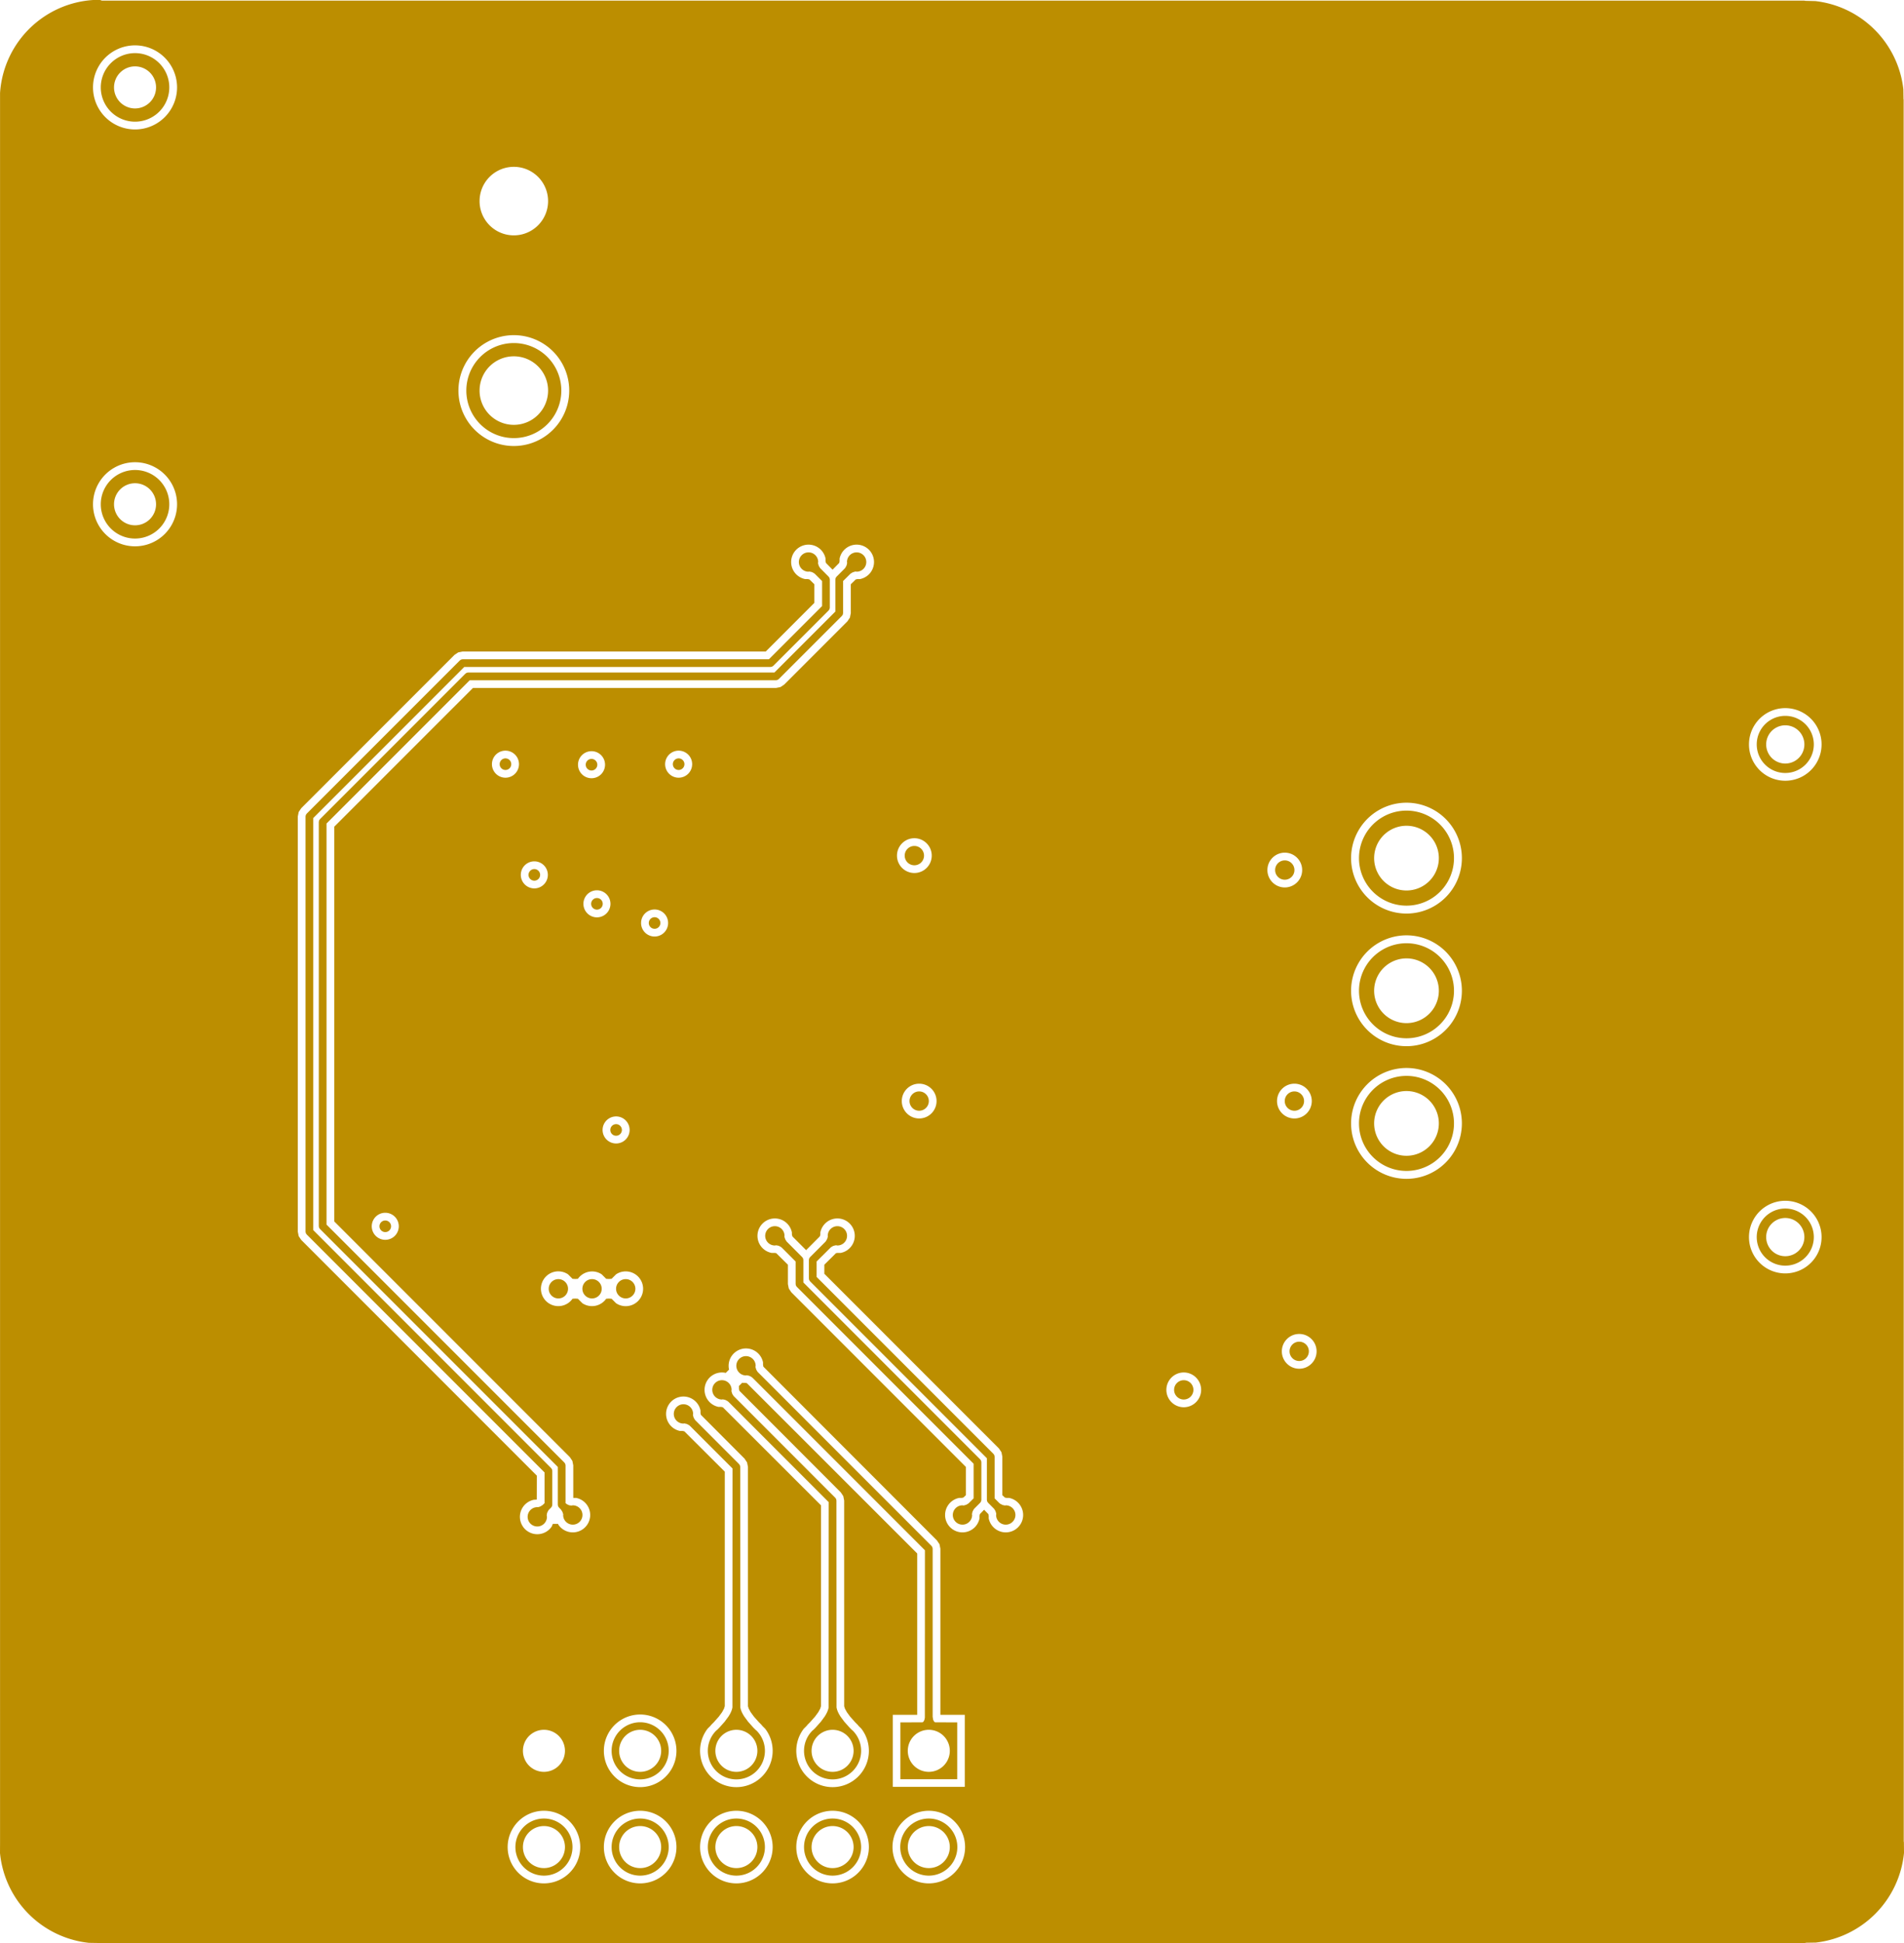 <svg width="50.265mm" height="51.271mm" viewBox="0 0 19789465 20185243"  version="1.1" xmlns="http://www.w3.org/2000/svg" xmlns:xlink="http://www.w3.org/1999/xlink">
<desc>
Origin 0 0 Bound 15696448 21603391 19789465 20185243
</desc>
<g fill-rule="evenodd" fill="rgb(188, 142, 0)" stroke="black" stroke-width="1" transform="translate(0, 20185243) scale(1, -1) translate(-15696448, -21603391)">
<path id="N" d="M 22900353.00 27100000.00 L 22898695.00 27090806.00 L 22899686.00 27082717.00 L 22906954.00 27059163.00 L 22920664.00 27036683.00 L 23378384.00 26578384.00 L 23387085.00 26565362.00 L 23390141.00 26550000.00 L 23391043.00 24050128.00 L 23396063.00 24029071.00 L 23404429.00 24006631.00 L 23416142.00 23982810.00 L 23431201.00 23957607.00 L 23471358.00 23903057.00 L 23524902.00 23842980.00 L 23548863.62 23818777.19 L 23559801.00 23809801.00 A 296710.51 296710.51 0 1 0 23140199.00 23809801.00 L 23151136.38 23818777.19 L 23175098.00 23842980.00 L 23228642.00 23903057.00 L 23268799.00 23957607.00 L 23283858.00 23982810.00 L 23295571.00 24006631.00 L 23303937.00 24029071.00 L 23308957.00 24050128.00 L 23309859.00 26533373.00 L 22866671.69 26976560.31 L 22855943.00 26984621.00 L 22833105.00 26996184.00 L 22808458.92 27001329.62 L 22800000.00 26999647.00 A 100353.26 100353.26 0 1 0 22900353.00 27100000.00  zM 23350001.68 23599988.93 m -218414.07 0 a 218414.07 218414.07 0 1 1 436828.14 0a 218414.07 218414.07 0 1 1 -436828.14 0"/>
<path id="N" d="M 25249998.47 30349998.47 m -100354.75 0 a 100354.75 100354.75 0 1 1 200709.51 0a 100354.75 100354.75 0 1 1 -200709.51 0"/>
<path id="N" d="M 21900793.22 32399193.22 m -60221.14 0 a 60221.14 60221.14 0 1 1 120442.28 0a 60221.14 60221.14 0 1 1 -120442.28 0"/>
<path id="N" d="M 23350007.86 22600021.10 m -296681.84 0 a 296681.84 296681.84 0 1 1 593363.68 0a 296681.84 296681.84 0 1 1 -593363.68 0M 23350001.68 22599988.93 m -218414.07 0 a 218414.07 218414.07 0 1 1 436828.14 0a 218414.07 218414.07 0 1 1 -436828.14 0"/>
<path id="N" d="M 21499998.47 28399998.47 m -100354.75 0 a 100354.75 100354.75 0 1 1 200709.51 0a 100354.75 100354.75 0 1 1 -200709.51 0"/>
<path id="N" d="M 22499993.22 32199993.22 m -60221.14 0 a 60221.14 60221.14 0 1 1 120442.28 0a 60221.14 60221.14 0 1 1 -120442.28 0"/>
<path id="N" d="M 27999998.47 27349998.47 m -100354.75 0 a 100354.75 100354.75 0 1 1 200709.51 0a 100354.75 100354.75 0 1 1 -200709.51 0"/>
<path id="N" d="M 21350007.86 22600021.10 m -296681.84 0 a 296681.84 296681.84 0 1 1 593363.68 0a 296681.84 296681.84 0 1 1 -593363.68 0M 21350001.68 22599988.93 m -218414.07 0 a 218414.07 218414.07 0 1 1 436828.14 0a 218414.07 218414.07 0 1 1 -436828.14 0"/>
<path id="N" d="M 25350007.86 22600021.10 m -296681.84 0 a 296681.84 296681.84 0 1 1 593363.68 0a 296681.84 296681.84 0 1 1 -593363.68 0M 25350001.68 22599988.93 m -218414.07 0 a 218414.07 218414.07 0 1 1 436828.14 0a 218414.07 218414.07 0 1 1 -436828.14 0"/>
<path id="N" d="M 22199998.47 28399998.47 m -100354.75 0 a 100354.75 100354.75 0 1 1 200709.51 0a 100354.75 100354.75 0 1 1 -200709.51 0"/>
<path id="N" d="M 16740738.00 41787843.00 L 16755482.00 41782431.00 L 34448864.00 41782431.00 L 34462146.00 41780016.00 L 34564058.00 41777519.00 A 1039212.37 1039212.37 0 0 0 35479445.00 40859851.00 L 35480900.00 40760047.00 L 35482345.00 40754490.00 L 35483219.00 22656775.00 L 35484896.00 22650816.00 L 35485913.00 22539741.00 A 1039307.69 1039307.69 0 0 0 34569127.00 21607933.00 L 34468322.00 21606294.00 L 34457927.00 21603759.00 L 16729697.00 21603391.00 L 16620387.00 21605133.00 A 1039353.80 1039353.80 0 0 0 15696448.00 22537295.00 L 15696986.00 22646078.00 L 15696921.00 40822030.00 A 1036583.79 1036583.79 0 0 0 16663524.00 41788634.00 L 16734478.00 41788634.00 L 16740738.00 41787843.00  zM 21350000.00 22600009.04 m -377233.40 0 a 377233.40 377233.40 0 1 1 754466.80 0a 377233.40 377233.40 0 1 1 -754466.80 0M 21350001.68 23599988.93 m -218414.07 0 a 218414.07 218414.07 0 1 1 436828.14 0a 218414.07 218414.07 0 1 1 -436828.14 0M 22350000.00 22600009.04 m -377233.40 0 a 377233.40 377233.40 0 1 1 754466.80 0a 377233.40 377233.40 0 1 1 -754466.80 0M 22350000.00 23600009.04 m -377233.40 0 a 377233.40 377233.40 0 1 1 754466.80 0a 377233.40 377233.40 0 1 1 -754466.80 0M 23350000.00 22600009.04 m -377233.40 0 a 377233.40 377233.40 0 1 1 754466.80 0a 377233.40 377233.40 0 1 1 -754466.80 0M 22764760.00 26922835.00 L 22791914.55 26922835.00 L 22809355.67 26918998.34 L 23229576.00 26500118.94 L 23229576.00 24064139.44 L 23221753.36 24038450.94 L 23201262.62 24001098.30 L 23166918.56 23954465.23 L 23116566.38 23897969.48 L 23086255.00 23867353.00 L 23082040.08 23860976.08 L 23050714.00 23829650.00 A 377248.67 377248.67 0 1 1 23649286.00 23829650.00 L 23617959.92 23860976.08 L 23613745.00 23867353.00 L 23583433.62 23897969.48 L 23533081.44 23954465.23 L 23498743.16 24001088.63 L 23478246.64 24038450.94 L 23470528.66 24062908.50 L 23470424.00 26550000.00 L 23461257.00 26596085.00 L 23435149.99 26635155.01 L 22981001.66 27090644.33 L 22977165.00 27108085.45 L 22977165.00 27135240.00 A 180636.28 180636.28 0 1 1 22764760.00 26922835.00  zM 22099644.00 28550193.00 L 22052993.34 28503542.34 L 22025000.00 28501853.33 L 21997006.66 28503542.34 L 21950356.00 28550193.00 A 180635.25 180635.25 0 0 1 21702993.34 28503542.34 L 21675000.00 28501853.33 L 21647006.66 28503542.34 L 21600356.00 28550193.00 A 180635.25 180635.25 0 1 1 21647006.66 28296457.66 L 21675000.00 28298146.67 L 21702993.34 28296457.66 L 21749644.00 28249807.00 A 180635.25 180635.25 0 0 1 21997006.66 28296457.66 L 22025000.00 28298146.67 L 22052993.34 28296457.66 L 22099644.00 28249807.00 A 180635.25 180635.25 0 1 1 22099644.00 28550193.00  zM 19700800.00 29049198.11 m -140496.39 0 a 140496.39 140496.39 0 1 1 280992.78 0a 140496.39 140496.39 0 1 1 -280992.78 0M 22100000.00 30049998.11 m -140496.39 0 a 140496.39 140496.39 0 1 1 280992.78 0a 140496.39 140496.39 0 1 1 -280992.78 0M 24350000.00 22600009.04 m -377233.40 0 a 377233.40 377233.40 0 1 1 754466.80 0a 377233.40 377233.40 0 1 1 -754466.80 0M 25350000.00 22600009.04 m -377233.40 0 a 377233.40 377233.40 0 1 1 754466.80 0a 377233.40 377233.40 0 1 1 -754466.80 0M 23272835.00 27564760.00 L 23274418.46 27560937.21 L 23239062.79 27525581.54 L 23235240.00 27527165.00 A 180635.25 180635.25 0 1 1 23164760.00 27172835.00 L 23191914.55 27172835.00 L 23209355.67 27168998.34 L 24229576.00 26150118.97 L 24229576.00 24064139.44 L 24221753.36 24038450.94 L 24201262.62 24001098.30 L 24166918.56 23954465.23 L 24116566.38 23897969.48 L 24086255.00 23867353.00 L 24082040.08 23860976.08 L 24050714.00 23829650.00 A 377248.67 377248.67 0 1 1 24649286.00 23829650.00 L 24617959.92 23860976.08 L 24613745.00 23867353.00 L 24583433.62 23897969.48 L 24533081.44 23954465.23 L 24498743.16 24001088.63 L 24478246.64 24038450.94 L 24470528.66 24062908.50 L 24470425.00 26200000.00 L 24461257.00 26246084.00 L 24435149.99 26285155.01 L 23381001.66 27340644.33 L 23377165.00 27358085.45 L 23377165.00 27385240.00 L 23375581.54 27389062.79 L 23410937.21 27424418.46 L 23414760.00 27422835.00 L 23441914.55 27422835.00 L 23459355.67 27418998.34 L 25229576.00 25650118.98 L 25229576.00 23974015.00 L 24975985.00 23974015.00 L 24975985.00 23225985.00 L 25724015.00 23225985.00 L 25724015.00 23974015.00 L 25470424.00 23974015.00 L 25470425.00 25700000.00 L 25461257.00 25746084.00 L 25435149.99 25785155.01 L 23631001.66 27590644.33 L 23627165.00 27608085.45 L 23627165.00 27635240.00 A 180636.28 180636.28 0 0 1 23272835.00 27564760.00  zM 24222835.00 28985240.00 L 24222835.00 28963888.47 L 24221209.84 28954516.08 L 24216535.15 28943451.09 L 24074999.07 28801408.00 L 23934828.24 28941579.39 L 23931863.26 28946007.73 L 23927165.00 28963887.47 L 23927165.00 28985240.00 A 180636.28 180636.28 0 1 1 23714760.00 28772835.00 L 23748614.07 28772835.00 L 23764521.30 28770083.86 L 23885678.00 28650118.86 L 23885677.00 28449031.00 L 23894845.00 28402947.00 L 23920949.00 28363878.00 L 25735678.00 26549149.00 L 25735678.00 26255983.23 L 25709355.67 26231001.66 L 25691914.55 26227165.00 L 25664760.00 26227165.00 A 180636.28 180636.28 0 1 1 25877165.00 26014760.00 L 25877165.00 26041914.55 L 25881001.66 26059355.67 L 25924999.55 26104694.45 L 25968998.34 26059355.67 L 25972835.00 26041914.55 L 25972835.00 26014760.00 A 180636.28 180636.28 0 1 1 26185240.00 26227165.00 L 26158085.45 26227165.00 L 26140644.33 26231001.66 L 26114321.00 26255985.00 L 26114321.00 26656107.00 L 26105154.00 26702191.00 L 26079050.00 26741260.00 L 24264321.00 28555989.00 L 24264321.00 28650118.14 L 24385474.64 28770082.03 L 24401385.17 28772835.00 L 24435240.00 28772835.00 A 180636.28 180636.28 0 1 1 24222835.00 28985240.00  zM 25250000.00 30350000.57 m -180635.25 0 a 180635.25 180635.25 0 1 1 361270.49 0a 180635.25 180635.25 0 1 1 -361270.49 0M 28000000.00 27350000.57 m -180635.25 0 a 180635.25 180635.25 0 1 1 361270.49 0a 180635.25 180635.25 0 1 1 -361270.49 0M 29200000.00 27750000.57 m -180635.25 0 a 180635.25 180635.25 0 1 1 361270.49 0a 180635.25 180635.25 0 1 1 -361270.49 0M 30314925.00 30118014.56 m -575799.36 0 a 575799.36 575799.36 0 1 1 1151598.73 0a 575799.36 575799.36 0 1 1 -1151598.73 0M 34251925.00 28936932.04 m -377233.40 0 a 377233.40 377233.40 0 1 1 754466.80 0a 377233.40 377233.40 0 1 1 -754466.80 0M 24422835.00 35985240.00 L 24422835.00 35958085.45 L 24418998.34 35940644.33 L 24350000.04 35870305.96 L 24281001.66 35940644.33 L 24277165.00 35958085.45 L 24277165.00 35985240.00 A 180636.28 180636.28 0 1 1 24064760.00 35772835.00 L 24091914.55 35772835.00 L 24109355.67 35768998.34 L 24160678.00 35719016.00 L 24160678.00 35525855.00 L 23655247.00 35020424.00 L 20505129.00 35020425.00 L 20459045.00 35011257.00 L 20419973.99 34985149.99 L 18827052.00 33392229.00 L 18800948.00 33353160.00 L 18791781.00 33307070.97 L 18791780.00 28992924.00 L 18800948.00 28946840.00 L 18827052.00 28907771.00 L 21276146.00 26458677.99 L 21275550.20 26210327.26 L 21267263.00 26209085.00 L 21245697.00 26208102.00 A 180636.28 180636.28 0 1 1 21431130.00 25930581.00 L 21442356.54 25957684.20 L 21496476.63 25957684.20 L 21499807.00 25949644.00 A 180636.28 180636.28 0 1 1 21685240.00 26227165.00 L 21654789.00 26227165.00 L 21654790.00 26565635.00 L 21645622.00 26611719.00 L 21619514.99 26650790.01 L 19170424.00 29099881.99 L 19170424.00 33200118.02 L 20612086.02 34641781.00 L 23762205.00 34641780.00 L 23808289.00 34650948.00 L 23847358.00 34677052.00 L 24504050.00 35333744.00 L 24530154.00 35372813.00 L 24539321.00 35418902.03 L 24539321.00 35719015.19 L 24590644.33 35768998.34 L 24608085.45 35772835.00 L 24635240.00 35772835.00 A 180636.28 180636.28 0 1 1 24422835.00 35985240.00  zM 21900800.00 32399198.11 m -140496.39 0 a 140496.39 140496.39 0 1 1 280992.78 0a 140496.39 140496.39 0 1 1 -280992.78 0M 21250000.00 32699998.11 m -140496.39 0 a 140496.39 140496.39 0 1 1 280992.78 0a 140496.39 140496.39 0 1 1 -280992.78 0M 20950000.00 33849998.11 m -140496.39 0 a 140496.39 140496.39 0 1 1 280992.78 0a 140496.39 140496.39 0 1 1 -280992.78 0M 21844489.00 33844487.11 m -140496.39 0 a 140496.39 140496.39 0 1 1 280992.78 0a 140496.39 140496.39 0 1 1 -280992.78 0M 17099990.00 36550049.18 m -436807.79 0 a 436807.79 436807.79 0 1 1 873615.58 0a 436807.79 436807.79 0 1 1 -873615.58 0M 21036989.00 37731141.56 m -575799.36 0 a 575799.36 575799.36 0 1 1 1151598.73 0a 575799.36 575799.36 0 1 1 -1151598.73 0M 17099990.00 40880749.18 m -436807.79 0 a 436807.79 436807.79 0 1 1 873615.58 0a 436807.79 436807.79 0 1 1 -873615.58 0M 21036986.06 39699612.63 m -356031.37 0 a 356031.37 356031.37 0 1 1 712062.74 0a 356031.37 356031.37 0 1 1 -712062.74 0M 22500000.00 32199998.11 m -140496.39 0 a 140496.39 140496.39 0 1 1 280992.78 0a 140496.39 140496.39 0 1 1 -280992.78 0M 22750000.00 33849998.11 m -140496.39 0 a 140496.39 140496.39 0 1 1 280992.78 0a 140496.39 140496.39 0 1 1 -280992.78 0M 25200000.00 32900000.57 m -180635.25 0 a 180635.25 180635.25 0 1 1 361270.49 0a 180635.25 180635.25 0 1 1 -361270.49 0M 29050000.00 32750000.57 m -180635.25 0 a 180635.25 180635.25 0 1 1 361270.49 0a 180635.25 180635.25 0 1 1 -361270.49 0M 29150000.00 30350000.57 m -180635.25 0 a 180635.25 180635.25 0 1 1 361270.49 0a 180635.25 180635.25 0 1 1 -361270.49 0M 30314925.00 31496014.56 m -575799.36 0 a 575799.36 575799.36 0 1 1 1151598.73 0a 575799.36 575799.36 0 1 1 -1151598.73 0M 30314925.00 32873914.56 m -575799.36 0 a 575799.36 575799.36 0 1 1 1151598.73 0a 575799.36 575799.36 0 1 1 -1151598.73 0M 34251925.00 34055132.04 m -377233.40 0 a 377233.40 377233.40 0 1 1 754466.80 0a 377233.40 377233.40 0 1 1 -754466.80 0"/>
<path id="N" d="M 21036986.48 37731135.07 m -493661.69 0 a 493661.69 493661.69 0 1 1 987323.38 0a 493661.69 493661.69 0 1 1 -987323.38 0M 21036986.06 37731112.63 m -356031.37 0 a 356031.37 356031.37 0 1 1 712062.74 0a 356031.37 356031.37 0 1 1 -712062.74 0"/>
<path id="N" d="M 22350007.86 23600021.10 m -296681.84 0 a 296681.84 296681.84 0 1 1 593363.68 0a 296681.84 296681.84 0 1 1 -593363.68 0M 22350001.68 23599988.93 m -218414.07 0 a 218414.07 218414.07 0 1 1 436828.14 0a 218414.07 218414.07 0 1 1 -436828.14 0"/>
<path id="N" d="M 22350007.86 22600021.10 m -296681.84 0 a 296681.84 296681.84 0 1 1 593363.68 0a 296681.84 296681.84 0 1 1 -593363.68 0M 22350001.68 22599988.93 m -218414.07 0 a 218414.07 218414.07 0 1 1 436828.14 0a 218414.07 218414.07 0 1 1 -436828.14 0"/>
<path id="N" d="M 24600000.00 35849647.00 L 24590806.00 35851305.00 L 24582717.00 35850314.00 L 24559163.00 35843046.00 L 24536683.00 35829336.00 L 24459038.00 35752270.00 L 24459038.00 35418897.00 L 24455982.00 35403536.00 L 24447281.00 35390513.00 L 23790589.00 34733821.00 L 23777566.00 34725120.00 L 23762205.00 34722064.00 L 20578832.00 34722064.00 L 19090141.00 33233373.00 L 19090141.00 29066627.00 L 21562749.00 26594019.00 L 21571450.00 26580996.00 L 21574506.00 26565635.00 L 21574506.00 26172731.00 L 21587555.00 26162503.00 L 21610197.00 26151593.00 L 21633580.00 26147764.00 L 21650000.00 26150353.00 A 100353.26 100353.26 0 1 0 21549647.00 26050000.00 L 21550617.02 26054876.49 L 21549545.00 26060859.00 L 21541290.00 26083975.00 L 21527013.00 26106254.00 L 21505981.00 26127720.00 L 21497280.00 26140743.00 L 21494224.00 26156104.00 L 21494224.00 26549008.00 L 19021616.00 29021616.00 L 19012915.00 29034639.00 L 19009859.00 29050000.00 L 19009859.00 33250000.00 L 19012915.00 33265361.00 L 19021616.00 33278384.00 L 20533821.00 34790589.00 L 20546844.00 34799290.00 L 20562205.00 34802346.00 L 23745578.00 34802346.00 L 24378756.00 35435524.00 L 24378756.00 35768897.00 L 24381812.00 35784258.00 L 24390513.00 35797281.00 L 24476560.31 35883328.31 L 24484621.00 35894057.00 L 24496184.00 35916895.00 L 24501329.62 35941541.08 L 24499647.00 35950000.00 A 100353.26 100353.26 0 1 0 24600000.00 35849647.00  z"/>
<path id="N" d="M 23850353.00 28950000.00 L 23849164.06 28944022.95 L 23850282.00 28937046.00 L 23858230.00 28913530.00 L 23872270.00 28891107.00 L 24034486.00 28728384.00 L 24043187.00 28715361.00 L 24046243.00 28700000.00 L 24046243.00 28465658.00 L 25884486.00 26627415.00 L 25893187.00 26614392.00 L 25896243.00 26599031.00 L 25896243.00 26206102.00 L 25893187.00 26190741.00 L 25884486.00 26177718.00 L 25823439.69 26116671.69 L 25815379.00 26105943.00 L 25803816.00 26083105.00 L 25798670.38 26058458.92 L 25800353.00 26050000.00 A 100353.26 100353.26 0 1 0 25700000.00 26150353.00 L 25709194.00 26148695.00 L 25717283.00 26149686.00 L 25740837.00 26156954.00 L 25763317.00 26170664.00 L 25815961.00 26222729.00 L 25815961.00 26582404.00 L 23977718.00 28420647.00 L 23969017.00 28433670.00 L 23965961.00 28449031.00 L 23965961.00 28683373.00 L 23821178.57 28828155.43 L 23810183.00 28836335.00 L 23787341.00 28847456.00 L 23763479.00 28851784.00 L 23750000.00 28849647.00 A 100353.26 100353.26 0 1 0 23850353.00 28950000.00  z"/>
<path id="N" d="M 25199998.47 32899998.47 m -100354.75 0 a 100354.75 100354.75 0 1 1 200709.51 0a 100354.75 100354.75 0 1 1 -200709.51 0"/>
<path id="N" d="M 21249993.22 32699993.22 m -60221.14 0 a 60221.14 60221.14 0 1 1 120442.28 0a 60221.14 60221.14 0 1 1 -120442.28 0"/>
<path id="N" d="M 24400000.00 28849647.00 L 24389372.50 28851760.99 L 24378453.00 28851096.00 L 24354931.00 28844504.00 L 24332429.00 28831119.00 L 24184038.00 28683373.00 L 24184038.00 28522734.00 L 26022281.00 26684491.00 L 26030982.00 26671468.00 L 26034038.00 26656107.00 L 26034038.00 26222730.00 L 26083328.31 26173439.69 L 26094057.00 26165379.00 L 26116895.00 26153816.00 L 26141541.08 26148670.38 L 26150000.00 26150353.00 A 100353.26 100353.26 0 1 0 26049647.00 26050000.00 L 26051305.00 26059194.00 L 26050314.00 26067283.00 L 26043046.00 26090837.00 L 26029336.00 26113317.00 L 25965513.00 26177719.00 L 25956812.00 26190742.00 L 25953756.00 26206103.00 L 25953756.00 26639480.00 L 24115513.00 28477723.00 L 24106812.00 28490746.00 L 24103756.00 28506107.00 L 24103756.00 28700000.00 L 24106812.00 28715361.00 L 24115513.00 28728384.00 L 24275176.38 28888047.38 L 24283087.00 28898460.00 L 24295096.00 28921248.00 L 24300835.85 28944023.40 L 24299647.00 28950000.00 A 100353.26 100353.26 0 1 0 24400000.00 28849647.00  z"/>
<path id="N" d="M 24350007.86 22600021.10 m -296681.84 0 a 296681.84 296681.84 0 1 1 593363.68 0a 296681.84 296681.84 0 1 1 -593363.68 0M 24350001.68 22599988.93 m -218414.07 0 a 218414.07 218414.07 0 1 1 436828.14 0a 218414.07 218414.07 0 1 1 -436828.14 0"/>
<path id="N" d="M 21849998.47 28399998.47 m -100354.75 0 a 100354.75 100354.75 0 1 1 200709.51 0a 100354.75 100354.75 0 1 1 -200709.51 0"/>
<path id="N" d="M 29199998.47 27749998.47 m -100354.75 0 a 100354.75 100354.75 0 1 1 200709.51 0a 100354.75 100354.75 0 1 1 -200709.51 0"/>
<path id="N" d="M 29149998.47 30349998.47 m -100354.75 0 a 100354.75 100354.75 0 1 1 200709.51 0a 100354.75 100354.75 0 1 1 -200709.51 0"/>
<path id="N" d="M 30314922.48 30118008.07 m -493661.69 0 a 493661.69 493661.69 0 1 1 987323.38 0a 493661.69 493661.69 0 1 1 -987323.38 0M 30314961.83 30118037.35 m -336254.65 0 a 336254.65 336254.65 0 1 1 672509.30 0a 336254.65 336254.65 0 1 1 -672509.30 0"/>
<path id="N" d="M 22749993.22 33849993.22 m -60221.14 0 a 60221.14 60221.14 0 1 1 120442.28 0a 60221.14 60221.14 0 1 1 -120442.28 0"/>
<path id="N" d="M 23550353.00 27600000.00 L 23548695.00 27590806.00 L 23549686.00 27582717.00 L 23556954.00 27559163.00 L 23570664.00 27536683.00 L 25378384.00 25728384.00 L 25387085.00 25715361.00 L 25390141.00 25700000.00 L 25390141.00 23953288.11 L 25395669.00 23921653.00 L 25403543.00 23905665.00 L 25414567.00 23896073.00 L 25645275.00 23895275.00 L 25645275.00 23304725.00 L 25054725.00 23304725.00 L 25054725.00 23895275.00 L 25285433.00 23896073.00 L 25296457.00 23905665.00 L 25304331.00 23921653.00 L 25309055.00 23944037.00 L 25309859.00 25683373.00 L 23516671.69 27476560.31 L 23505943.00 27484621.00 L 23483105.00 27496184.00 L 23458458.92 27501329.62 L 23450000.00 27499647.00 A 100353.26 100353.26 0 1 0 23550353.00 27600000.00  zM 25350001.68 23599988.93 m -218414.07 0 a 218414.07 218414.07 0 1 1 436828.14 0a 218414.07 218414.07 0 1 1 -436828.14 0"/>
<path id="N" d="M 29049998.47 32749998.47 m -100354.75 0 a 100354.75 100354.75 0 1 1 200709.51 0a 100354.75 100354.75 0 1 1 -200709.51 0"/>
<path id="N" d="M 17099989.61 40880751.63 m -356042.81 0 a 356042.81 356042.81 0 1 1 712085.61 0a 356042.81 356042.81 0 1 1 -712085.61 0M 17099999.97 40880700.30 m -218408.70 0 a 218408.70 218408.70 0 1 1 436817.39 0a 218408.70 218408.70 0 1 1 -436817.39 0"/>
<path id="N" d="M 17099989.61 36550051.63 m -356042.81 0 a 356042.81 356042.81 0 1 1 712085.61 0a 356042.81 356042.81 0 1 1 -712085.61 0M 17099999.97 36550000.30 m -218408.70 0 a 218408.70 218408.70 0 1 1 436817.39 0a 218408.70 218408.70 0 1 1 -436817.39 0"/>
<path id="N" d="M 34251932.86 34055144.10 m -296681.84 0 a 296681.84 296681.84 0 1 1 593363.68 0a 296681.84 296681.84 0 1 1 -593363.68 0M 34251962.32 34055134.24 m -198537.76 0 a 198537.76 198537.76 0 1 1 397075.52 0a 198537.76 198537.76 0 1 1 -397075.52 0"/>
<path id="N" d="M 34251932.86 28936944.10 m -296681.84 0 a 296681.84 296681.84 0 1 1 593363.68 0a 296681.84 296681.84 0 1 1 -593363.68 0M 34251962.32 28936934.24 m -198537.76 0 a 198537.76 198537.76 0 1 1 397075.52 0a 198537.76 198537.76 0 1 1 -397075.52 0"/>
<path id="N" d="M 24200353.00 35950000.00 L 24198695.00 35940806.00 L 24199686.00 35932717.00 L 24206954.00 35909163.00 L 24220664.00 35886683.00 L 24309486.00 35797282.00 L 24318187.00 35784259.00 L 24321243.00 35768898.00 L 24321243.00 35475973.00 L 24318187.00 35460612.00 L 24309486.00 35447589.00 L 23733513.00 34871616.00 L 23720490.00 34862915.00 L 23705129.00 34859859.00 L 20521756.00 34859859.00 L 18952346.00 33290449.00 L 18952346.00 29009551.00 L 21424954.00 26536943.00 L 21433655.00 26523920.00 L 21436711.00 26508559.00 L 21436711.00 26156101.00 L 21433655.00 26140740.00 L 21424954.00 26127717.00 L 21401792.25 26104555.25 L 21393564.00 26093435.00 L 21382688.00 26070610.00 L 21378801.00 26046809.00 L 21381290.00 26030937.00 A 100353.26 100353.26 0 1 0 21280937.00 26131290.00 L 21291426.00 26131470.00 L 21314890.00 26139799.00 L 21337265.00 26154026.00 L 21356429.00 26172728.00 L 21356429.00 26491932.00 L 18883821.00 28964540.00 L 18875120.00 28977563.00 L 18872064.00 28992924.00 L 18872064.00 33307076.00 L 18875120.00 33322437.00 L 18883821.00 33335460.00 L 20476745.00 34928384.00 L 20489768.00 34937085.00 L 20505129.00 34940141.00 L 23688502.00 34940141.00 L 24240961.00 35492600.00 L 24240961.00 35752271.00 L 24166671.69 35826560.31 L 24155943.00 35834621.00 L 24133105.00 35846184.00 L 24108458.92 35851329.62 L 24100000.00 35849647.00 A 100353.26 100353.26 0 1 0 24200353.00 35950000.00  z"/>
<path id="N" d="M 23300353.00 27350000.00 L 23298695.00 27340806.00 L 23299686.00 27332717.00 L 23306954.00 27309163.00 L 23320664.00 27286683.00 L 24378384.00 26228384.00 L 24387085.00 26215361.00 L 24390141.00 26200000.00 L 24391043.00 24050128.00 L 24396063.00 24029071.00 L 24404429.00 24006631.00 L 24416142.00 23982810.00 L 24431201.00 23957607.00 L 24471358.00 23903057.00 L 24524902.00 23842980.00 L 24548863.62 23818777.19 L 24559801.00 23809801.00 A 296710.51 296710.51 0 1 0 24140199.00 23809801.00 L 24151136.38 23818777.19 L 24175098.00 23842980.00 L 24228642.00 23903057.00 L 24268799.00 23957607.00 L 24283858.00 23982810.00 L 24295571.00 24006631.00 L 24303937.00 24029071.00 L 24308957.00 24050128.00 L 24309859.00 26183373.00 L 23266671.69 27226560.31 L 23255943.00 27234621.00 L 23233105.00 27246184.00 L 23208458.92 27251329.62 L 23200000.00 27249647.00 A 100353.26 100353.26 0 1 0 23300353.00 27350000.00  zM 24350001.68 23599988.93 m -218414.07 0 a 218414.07 218414.07 0 1 1 436828.14 0a 218414.07 218414.07 0 1 1 -436828.14 0"/>
<path id="N" d="M 30314922.48 32873908.07 m -493661.69 0 a 493661.69 493661.69 0 1 1 987323.38 0a 493661.69 493661.69 0 1 1 -987323.38 0M 30314961.83 32873937.35 m -336254.65 0 a 336254.65 336254.65 0 1 1 672509.30 0a 336254.65 336254.65 0 1 1 -672509.30 0"/>
<path id="N" d="M 20949993.22 33849993.22 m -60221.14 0 a 60221.14 60221.14 0 1 1 120442.28 0a 60221.14 60221.14 0 1 1 -120442.28 0"/>
<path id="N" d="M 30314922.48 31496008.07 m -493661.69 0 a 493661.69 493661.69 0 1 1 987323.38 0a 493661.69 493661.69 0 1 1 -987323.38 0M 30314961.83 31496037.35 m -336254.65 0 a 336254.65 336254.65 0 1 1 672509.30 0a 336254.65 336254.65 0 1 1 -672509.30 0"/>
<path id="N" d="M 21844482.22 33844482.22 m -60221.14 0 a 60221.14 60221.14 0 1 1 120442.28 0a 60221.14 60221.14 0 1 1 -120442.28 0"/>
<path id="N" d="M 19700793.22 29049193.22 m -60221.14 0 a 60221.14 60221.14 0 1 1 120442.28 0a 60221.14 60221.14 0 1 1 -120442.28 0"/>
<path id="N" d="M 22099993.22 30049993.22 m -60221.14 0 a 60221.14 60221.14 0 1 1 120442.28 0a 60221.14 60221.14 0 1 1 -120442.28 0"/>
</g>
</svg>
